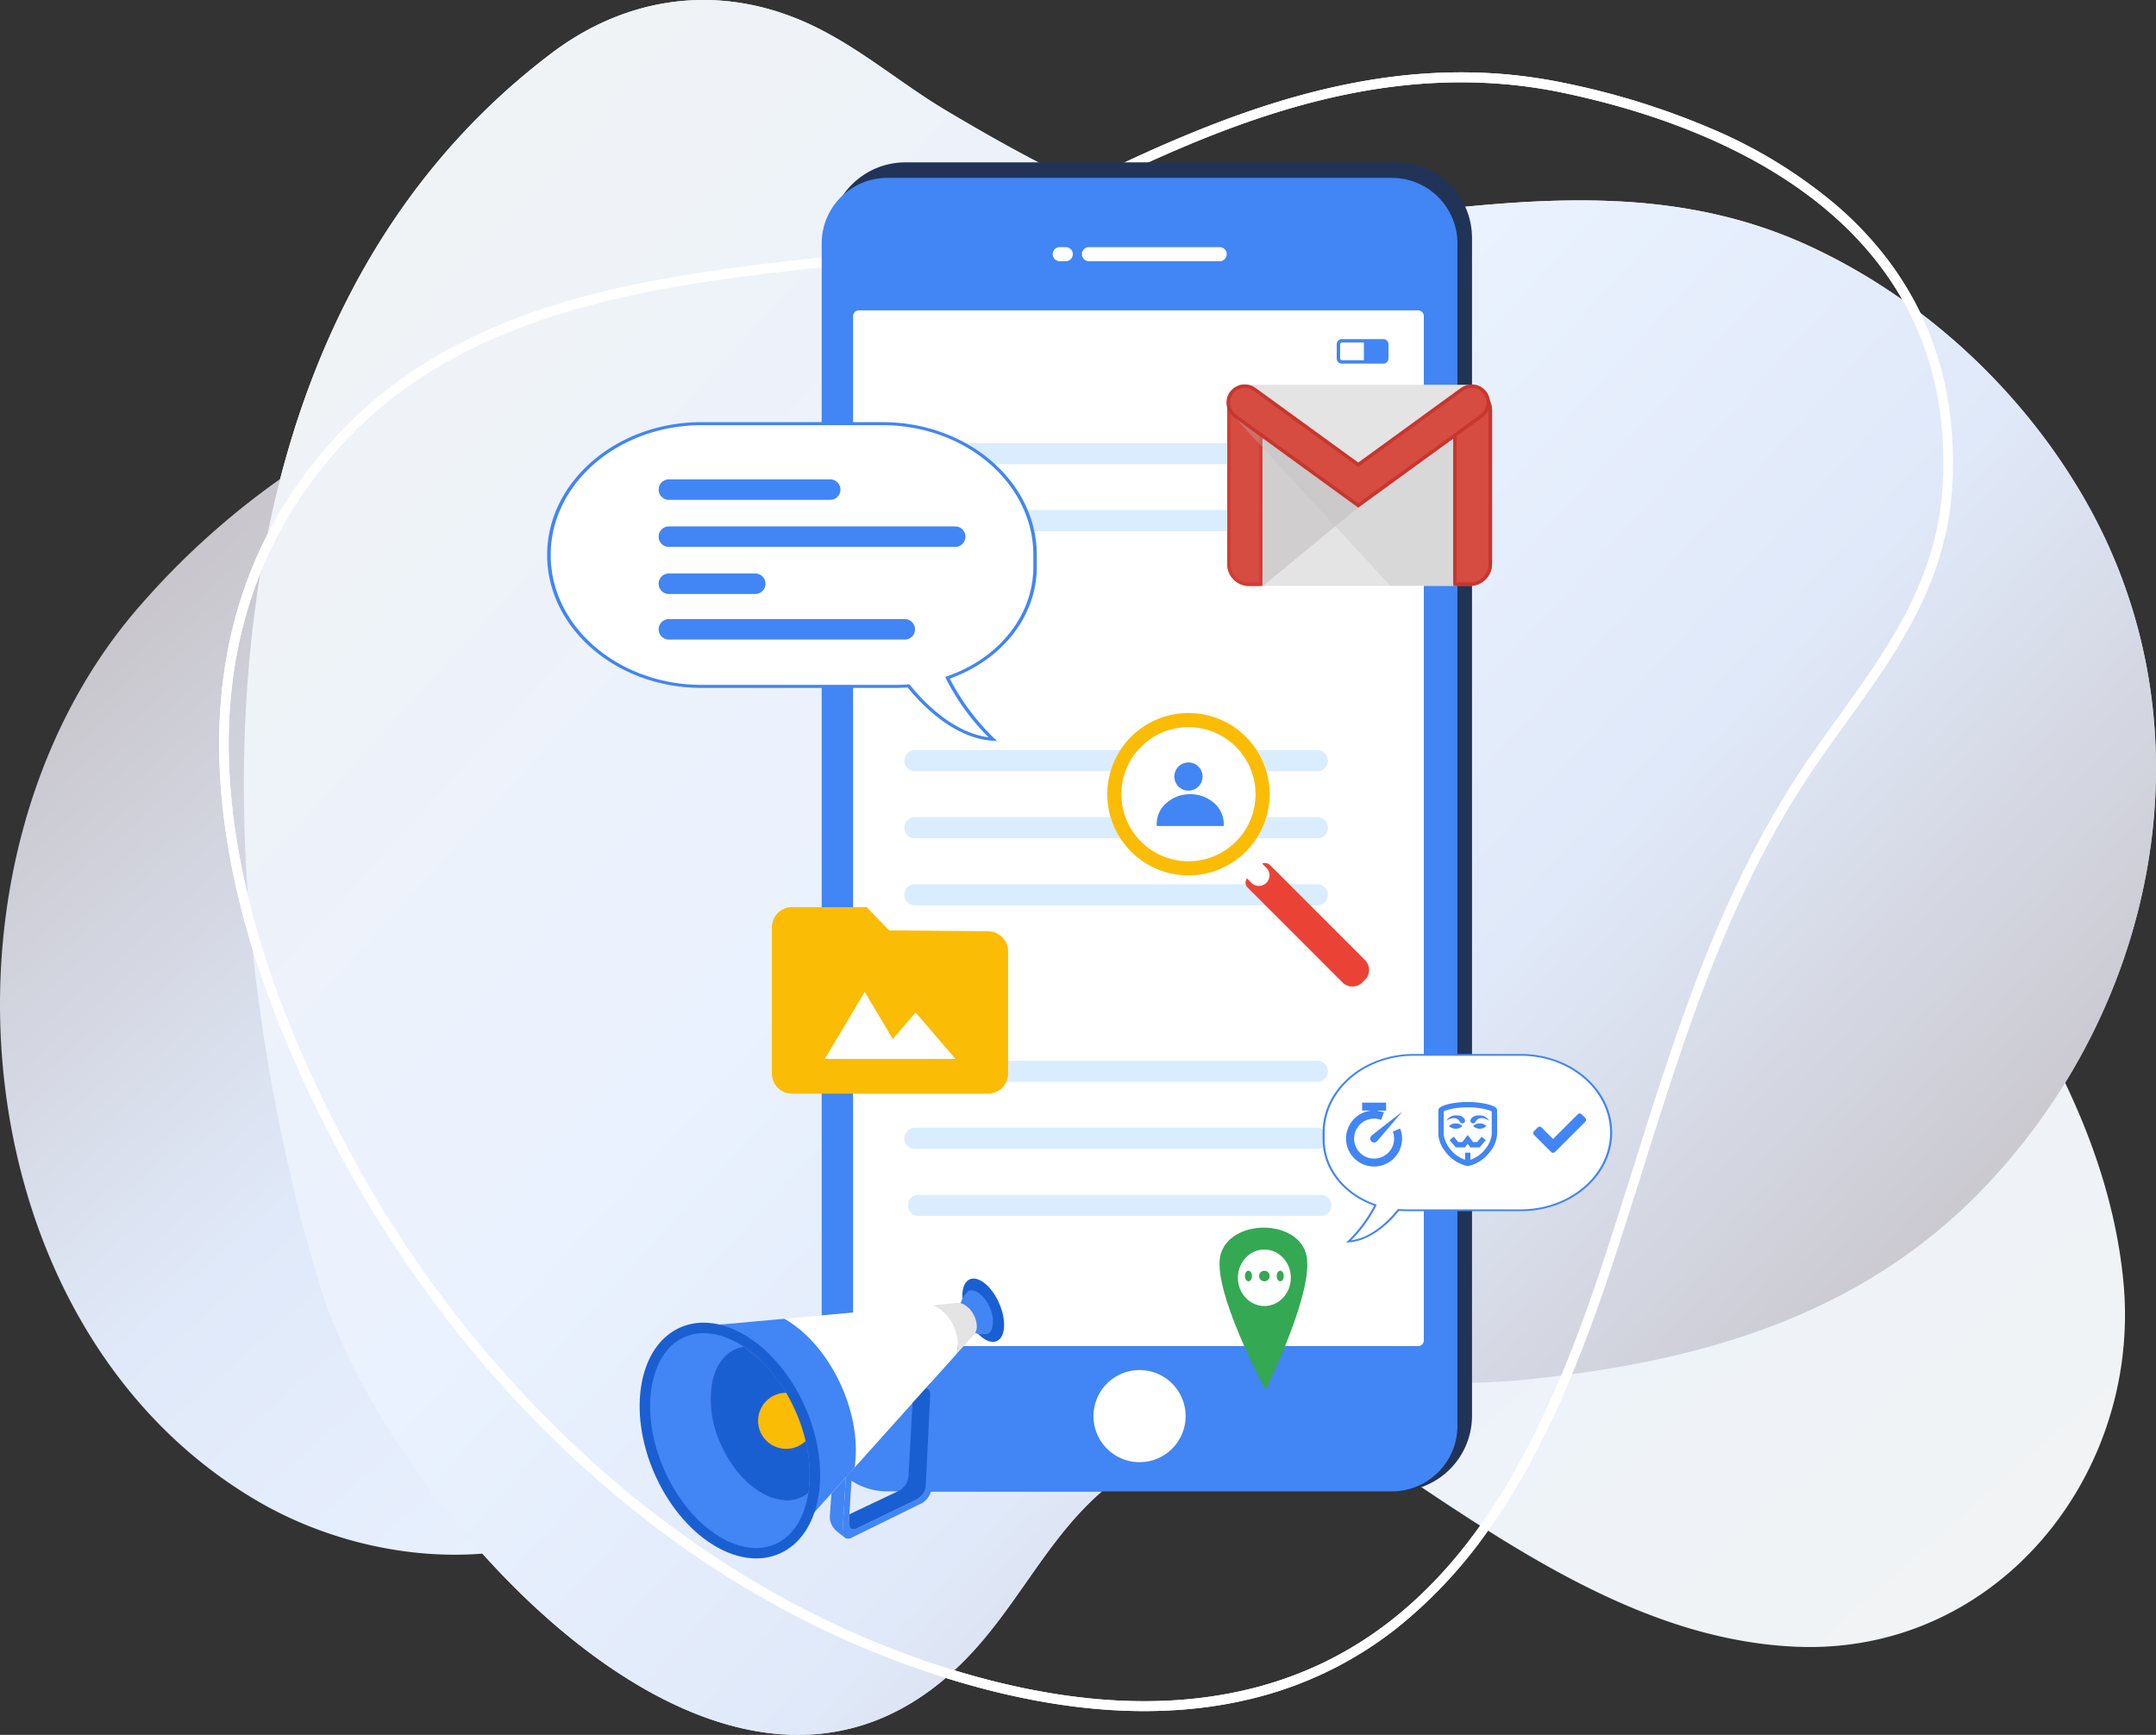 <svg xmlns="http://www.w3.org/2000/svg" xmlns:xlink="http://www.w3.org/1999/xlink" width="610.753" height="491.499" viewBox="0 0 610.753 491.499">
  <rect x="0" y="0" width="610.753" height="491.499" fill="#333333" stroke="none"/>
  <defs>
    <linearGradient id="linear-gradient" x1="0.89" y1="0.956" x2="0" y2="0.14" gradientUnits="objectBoundingBox">
      <stop offset="0" stop-color="#bab0b0"/>
      <stop offset="0.389" stop-color="#e0e9f9"/>
      <stop offset="0.611" stop-color="#eaf2ff"/>
      <stop offset="1" stop-color="#f1f3f4"/>
    </linearGradient>
    <linearGradient id="linear-gradient-2" x1="-0.052" y1="0.122" x2="0.987" y2="0.885" xlink:href="#linear-gradient"/>
  </defs>
  <g id="Group_6144" data-name="Group 6144" transform="translate(-12349 3118)">
    <g id="Group_4695" data-name="Group 4695" transform="translate(12242 -3273)">
      <g id="Group_4679" data-name="Group 4679" transform="translate(107 155)">
        <g id="Group_4648" data-name="Group 4648">
          <g id="Group_4461" data-name="Group 4461">
            <path id="Path_10460" data-name="Path 10460" d="M2455.53,565.67q1.453,5.089,3.177,10.1c21.311,61.948,119.9,174.378,186.157,96.45,12.259-14.42,20.576-31.514,35.262-43.562a137.081,137.081,0,0,1,47.688-25.182c23.573-7.023,45.814-2.921,69.356-5.2,49.078-4.742,95.562-17.345,130.887-53.872,34.852-36.038,53.065-85.394,48.7-133.621a151.606,151.606,0,0,0-17.294-57.985q-1.687-3.157-3.519-6.236c-17.746-29.851-44.927-54.806-76.47-69.458-36.563-16.985-74.326-14.1-113.328-9.592-29.585,3.415-61.418,5.768-89.382-6.561-14.416-6.356-28.37-14.211-41.88-22.229-13.728-8.149-25.776-18.932-40.682-25.407-24.441-10.616-50.045-7.034-71.243,8.973-102.824,77.646-99.337,231.632-67.427,343.382" transform="translate(-2366.643 -207.266)" fill="url(#linear-gradient)"/>
            <path id="Path_10461" data-name="Path 10461" d="M2912.93,675.792c-13.813,33.76-45.948,58.493-85.933,56.759-54.324-2.355-100.11-43.687-144.576-70.32-11.071-6.632-22.438-12.918-34.492-17.594-27.189-10.549-60.878-8.018-87.9,2.023-22.809,8.476-43.354,28.8-62.437,43.718-29.615,23.151-74.472,19.4-106.009,1.11-84.44-48.973-95.881-181.392-34.552-252.8,81.767-95.212,225.489-101.565,335.345-57.551,59.438,23.815,112.784,63.023,154.888,111.126,33.048,37.756,67.618,85.041,72.548,136.983a98.4,98.4,0,0,1-6.884,46.549" transform="translate(-2318.283 -266.03)" fill="url(#linear-gradient-2)"/>
          </g>
        </g>
        <path id="Path_10728" data-name="Path 10728" d="M2857.99,240.7a138.071,138.071,0,0,0-35.732-21.941,214.577,214.577,0,0,0-41.508-12.888c-20.462-4.27-41.306-4.016-63.711.779-18.03,3.858-37.157,10.654-60.2,21.391-21.4,9.97-53.46,23.619-84.735,27.035-22.357,2.439-50.177,5.476-75.4,13.068-27.765,8.357-49.085,21.2-65.183,39.261-1.982,2.227-3.875,4.488-5.625,6.722a122.317,122.317,0,0,0-12.183,18.866q3.688-3.9,7.555-7.572,3.087-4.831,6.749-9.518c1.714-2.189,3.569-4.4,5.513-6.588,28.217-31.659,69.646-42.254,108.4-47.773,10.459-1.49,20.724-2.612,30.481-3.676q2.537-.277,5.074-.638c30.009-4.277,60.075-17.114,80.49-26.629,34.809-16.22,76.553-31.514,122.256-21.978,41.491,8.66,110.666,34.376,107.749,109.335-1.04,26.777-14.017,45.744-28.167,65.439q-.817,1.134-1.635,2.273c-2.511,3.488-5.109,7.1-7.648,10.757-12.728,18.335-23.3,39.253-33.273,65.827-6.232,16.608-11.687,33.944-16.963,50.709-2.905,9.234-5.909,18.78-9.031,28.176-2.7,8.129-5.608,16.346-8.822,24.473-16.421,41.563-40.8,80.772-86.252,94.006-27.776,8.085-60.556,5.717-97.429-7.039-32.65-11.3-63.586-29.816-91-53.954q-.882.18-1.769.339.886-.159,1.769-.339a327.437,327.437,0,0,1-71.91-91.368c-27.625-51.72-51.542-124-14.574-181.834q-3.866,3.672-7.555,7.572c-11.825,22.658-16.225,48.789-13.1,77.976,3.22,30,14.27,62.843,32.85,97.625a340.9,340.9,0,0,0,30.814,47.674,322.77,322.77,0,0,0,38.281,41.538q.808.736,1.621,1.461.888-.142,1.774-.3-.885.159-1.774.3c28.443,25.465,59.97,44.292,93.734,55.97,30.45,10.535,58.19,14.069,82.728,10.574a117.586,117.586,0,0,0,16.3-3.493,106.6,106.6,0,0,0,35.869-18.375,133.271,133.271,0,0,0,26.782-28.682c10.789-15.348,19.078-32.863,25.383-48.714,3.548-8.915,6.467-17.3,8.852-24.478,3.129-9.417,6.135-18.977,9.044-28.221,5.266-16.729,10.708-34.026,16.914-50.564,9.887-26.35,20.359-47.072,32.95-65.213,2.527-3.64,5.118-7.238,7.621-10.717.453-.632.91-1.264,1.361-1.894,14.513-20.185,27.892-39.571,28.972-67.367C2891.93,286.662,2880.92,260.624,2857.99,240.7Z" transform="translate(-2337.561 -182.354)" fill="#fff"/>
      </g>
    </g>
    <g id="Group_4695-2" data-name="Group 4695" transform="translate(12242 -3273)">
      <g id="Group_4679-2" data-name="Group 4679" transform="translate(107 155)">
        <g id="Group_4648-2" data-name="Group 4648">
          <g id="Group_4461-2" data-name="Group 4461">
            <path id="Path_10460-2" data-name="Path 10460" d="M2455.53,565.67q1.453,5.089,3.177,10.1c21.311,61.948,119.9,174.378,186.157,96.45,12.259-14.42,20.576-31.514,35.262-43.562a137.081,137.081,0,0,1,47.688-25.182c23.573-7.023,45.814-2.921,69.356-5.2,49.078-4.742,95.562-17.345,130.887-53.872,34.852-36.038,53.065-85.394,48.7-133.621a151.606,151.606,0,0,0-17.294-57.985q-1.687-3.157-3.519-6.236c-17.746-29.851-44.927-54.806-76.47-69.458-36.563-16.985-74.326-14.1-113.328-9.592-29.585,3.415-61.418,5.768-89.382-6.561-14.416-6.356-28.37-14.211-41.88-22.229-13.728-8.149-25.776-18.932-40.682-25.407-24.441-10.616-50.045-7.034-71.243,8.973-102.824,77.646-99.337,231.632-67.427,343.382" transform="translate(-2366.643 -207.266)" fill="url(#linear-gradient)"/>
            <path id="Path_10461-2" data-name="Path 10461" d="M2912.93,675.792c-13.813,33.76-45.948,58.493-85.933,56.759-54.324-2.355-100.11-43.687-144.576-70.32-11.071-6.632-22.438-12.918-34.492-17.594-27.189-10.549-60.878-8.018-87.9,2.023-22.809,8.476-43.354,28.8-62.437,43.718-29.615,23.151-74.472,19.4-106.009,1.11-84.44-48.973-95.881-181.392-34.552-252.8,81.767-95.212,225.489-101.565,335.345-57.551,59.438,23.815,112.784,63.023,154.888,111.126,33.048,37.756,67.618,85.041,72.548,136.983a98.4,98.4,0,0,1-6.884,46.549" transform="translate(-2318.283 -266.03)" fill="url(#linear-gradient-2)"/>
          </g>
        </g>
        <path id="Path_10728-2" data-name="Path 10728" d="M2857.99,240.7a138.071,138.071,0,0,0-35.732-21.941,214.577,214.577,0,0,0-41.508-12.888c-20.462-4.27-41.306-4.016-63.711.779-18.03,3.858-37.157,10.654-60.2,21.391-21.4,9.97-53.46,23.619-84.735,27.035-22.357,2.439-50.177,5.476-75.4,13.068-27.765,8.357-49.085,21.2-65.183,39.261-1.982,2.227-3.875,4.488-5.625,6.722a122.317,122.317,0,0,0-12.183,18.866q3.688-3.9,7.555-7.572,3.087-4.831,6.749-9.518c1.714-2.189,3.569-4.4,5.513-6.588,28.217-31.659,69.646-42.254,108.4-47.773,10.459-1.49,20.724-2.612,30.481-3.676q2.537-.277,5.074-.638c30.009-4.277,60.075-17.114,80.49-26.629,34.809-16.22,76.553-31.514,122.256-21.978,41.491,8.66,110.666,34.376,107.749,109.335-1.04,26.777-14.017,45.744-28.167,65.439q-.817,1.134-1.635,2.273c-2.511,3.488-5.109,7.1-7.648,10.757-12.728,18.335-23.3,39.253-33.273,65.827-6.232,16.608-11.687,33.944-16.963,50.709-2.905,9.234-5.909,18.78-9.031,28.176-2.7,8.129-5.608,16.346-8.822,24.473-16.421,41.563-40.8,80.772-86.252,94.006-27.776,8.085-60.556,5.717-97.429-7.039-32.65-11.3-63.586-29.816-91-53.954q-.882.18-1.769.339.886-.159,1.769-.339a327.437,327.437,0,0,1-71.91-91.368c-27.625-51.72-51.542-124-14.574-181.834q-3.866,3.672-7.555,7.572c-11.825,22.658-16.225,48.789-13.1,77.976,3.22,30,14.27,62.843,32.85,97.625a340.9,340.9,0,0,0,30.814,47.674,322.77,322.77,0,0,0,38.281,41.538q.808.736,1.621,1.461.888-.142,1.774-.3-.885.159-1.774.3c28.443,25.465,59.97,44.292,93.734,55.97,30.45,10.535,58.19,14.069,82.728,10.574a117.586,117.586,0,0,0,16.3-3.493,106.6,106.6,0,0,0,35.869-18.375,133.271,133.271,0,0,0,26.782-28.682c10.789-15.348,19.078-32.863,25.383-48.714,3.548-8.915,6.467-17.3,8.852-24.478,3.129-9.417,6.135-18.977,9.044-28.221,5.266-16.729,10.708-34.026,16.914-50.564,9.887-26.35,20.359-47.072,32.95-65.213,2.527-3.64,5.118-7.238,7.621-10.717.453-.632.91-1.264,1.361-1.894,14.513-20.185,27.892-39.571,28.972-67.367C2891.93,286.662,2880.92,260.624,2857.99,240.7Z" transform="translate(-2337.561 -182.354)" fill="#fff"/>
      </g>
    </g>
    <g id="Group_6136" data-name="Group 6136" transform="translate(663.668 -1873)">
      <path id="Rectangle_1012" data-name="Rectangle 1012" d="M21.161,0H160.776a21.426,21.426,0,0,1,21.161,21.682V354.833a21.426,21.426,0,0,1-21.161,21.682H21.161A21.426,21.426,0,0,1,0,354.832V21.682A21.426,21.426,0,0,1,21.161,0Z" transform="translate(11920.388 -1199)" fill="#213458"/>
      <path id="Path_11118" data-name="Path 11118" d="M18.579,0H161.513a18.58,18.58,0,0,1,18.58,18.58v334.96a18.579,18.579,0,0,1-18.579,18.579H18.579A18.579,18.579,0,0,1,0,353.539V18.579A18.579,18.579,0,0,1,18.579,0Z" transform="translate(11918.101 -1194.604)" fill="#4285f4"/>
      <path id="Path_11117" data-name="Path 11117" d="M1.627,0h158.42a1.627,1.627,0,0,1,1.627,1.627V291.789a1.627,1.627,0,0,1-1.627,1.627H1.627A1.627,1.627,0,0,1,0,291.788V1.627A1.627,1.627,0,0,1,1.627,0Z" transform="translate(11927 -1157.06)" fill="#fff"/>
      <path id="Path_7953" data-name="Path 7953" d="M10.351,3.989a1.995,1.995,0,1,1,0-3.989H47.3a1.995,1.995,0,1,1,0,3.989ZM3.7,0a1.995,1.995,0,1,1,0,3.989H2A1.995,1.995,0,0,1,2,0Z" transform="translate(11983.5 -1174.987)" fill="#fff" fill-rule="evenodd"/>
      <path id="Path_7954" data-name="Path 7954" d="M13.051,26.1A13.05,13.05,0,1,0,0,13.051,13.05,13.05,0,0,0,13.051,26.1Z" transform="translate(11995.097 -856.859)" fill="#fff" fill-rule="evenodd"/>
      <g id="Group_5728" data-name="Group 5728" transform="translate(0 -2)">
        <line id="Line_298" data-name="Line 298" x2="114" transform="translate(11944.5 -1114.5)" fill="none" stroke="#daedff" stroke-linecap="round" stroke-width="6"/>
        <line id="Line_299" data-name="Line 299" x2="114" transform="translate(11944.5 -1095.5)" fill="none" stroke="#daedff" stroke-linecap="round" stroke-width="6"/>
        <line id="Line_300" data-name="Line 300" x2="114" transform="translate(11944.5 -1027.5)" fill="none" stroke="#daedff" stroke-linecap="round" stroke-width="6"/>
        <line id="Line_301" data-name="Line 301" x2="114" transform="translate(11944.5 -1008.5)" fill="none" stroke="#daedff" stroke-linecap="round" stroke-width="6"/>
        <line id="Line_302" data-name="Line 302" x2="114" transform="translate(11944.5 -989.5)" fill="none" stroke="#daedff" stroke-linecap="round" stroke-width="6"/>
        <line id="Line_303" data-name="Line 303" x2="114" transform="translate(11944.5 -939.5)" fill="none" stroke="#daedff" stroke-linecap="round" stroke-width="6"/>
        <line id="Line_304" data-name="Line 304" x2="114" transform="translate(11944.5 -920.5)" fill="none" stroke="#daedff" stroke-linecap="round" stroke-width="6"/>
        <line id="Line_305" data-name="Line 305" x2="114" transform="translate(11945.5 -901.5)" fill="none" stroke="#daedff" stroke-linecap="round" stroke-width="6"/>
      </g>
      <g id="Group_1705" data-name="Group 1705" transform="translate(11937.628 -1149.426)">
        <path id="Path_7968" data-name="Path 7968" d="M14.234.433ZM1.472.966H7.7V5.983H1.472a.489.489,0,0,1-.353-.147.5.5,0,0,1-.152-.353V1.472A.506.506,0,0,1,1.472.966ZM13.194,0H1.472A1.477,1.477,0,0,0,0,1.472v4.01A1.477,1.477,0,0,0,1.472,6.953H13.194a1.469,1.469,0,0,0,1.007-.4l.033-.03a1.472,1.472,0,0,0,.432-1.04V1.472A1.475,1.475,0,0,0,13.194,0Z" transform="translate(126.372 0.494)" fill="#4285f4" fill-rule="evenodd"/>
      </g>
      <g id="Group_5704" data-name="Group 5704" transform="translate(3007 -1473)">
        <rect id="Rectangle_1308" data-name="Rectangle 1308" width="55" height="44" transform="translate(9036 350)" fill="#e4e4e4"/>
        <path id="Path_13265" data-name="Path 13265" d="M26.988-.236l22.5,27.285H0Z" transform="translate(9063.329 344.359) rotate(90)" fill="#d1cecf"/>
        <g id="Rectangle_1304" data-name="Rectangle 1304" transform="translate(9026 338)" fill="#d74c40" stroke="#d53c34" stroke-width="1">
          <path d="M6.154,0h0A3.846,3.846,0,0,1,10,3.846V56a0,0,0,0,1,0,0H6.154A6.154,6.154,0,0,1,0,49.846V6.154A6.154,6.154,0,0,1,6.154,0Z" stroke="none"/>
          <path d="M6.125.5h0A3.375,3.375,0,0,1,9.5,3.875v51.25a.375.375,0,0,1-.375.375h-3A5.625,5.625,0,0,1,.5,49.875V6.125A5.625,5.625,0,0,1,6.125.5Z" fill="none"/>
        </g>
        <path id="Path_13266" data-name="Path 13266" d="M48.767,0,46.889,62.155H0L.313,43.26Z" transform="matrix(-0.017, -1, 1, -0.017, 9028.894, 394.943)" fill="#bbb" opacity="0.32"/>
        <path id="Polygon_53" data-name="Polygon 53" d="M34,0,68,27H0Z" transform="translate(9097 364) rotate(180)" fill="#e4e4e4"/>
        <g id="Rectangle_1305" data-name="Rectangle 1305" transform="translate(9090 338)" fill="#d74c40" stroke="#c7362f" stroke-width="1">
          <path d="M4.714,0h0A6.286,6.286,0,0,1,11,6.286V49.714A6.286,6.286,0,0,1,4.714,56H0a0,0,0,0,1,0,0V4.714A4.714,4.714,0,0,1,4.714,0Z" stroke="none"/>
          <path d="M4.731.5h0A5.769,5.769,0,0,1,10.5,6.269V49.731A5.769,5.769,0,0,1,4.731,55.5H.885A.385.385,0,0,1,.5,55.115V4.731A4.231,4.231,0,0,1,4.731.5Z" fill="none"/>
        </g>
        <g id="Union_9" data-name="Union 9" transform="translate(9025.771 336.896)" fill="#d74c40">
          <path d="M 37.325 34.304 L 2.425 8.948 C 0.342 7.435 -0.121 4.508 1.393 2.425 C 2.268 1.22 3.682 0.5 5.175 0.5 C 6.165 0.5 7.113 0.808 7.916 1.392 L 37.03 22.545 L 37.324 22.759 L 37.618 22.545 L 66.733 1.392 C 67.536 0.808 68.484 0.5 69.474 0.5 C 70.966 0.5 72.38 1.22 73.256 2.425 C 74.769 4.508 74.306 7.435 72.224 8.948 L 37.325 34.304 Z" stroke="none"/>
          <path d="M 37.325 33.686 L 37.325 33.686 L 71.93 8.544 C 73.789 7.192 74.203 4.579 72.851 2.719 C 72.07 1.643 70.807 1 69.474 1 C 68.59 1 67.744 1.275 67.027 1.796 L 37.912 22.95 L 37.324 23.377 L 36.737 22.95 L 7.622 1.796 C 6.905 1.275 6.059 1 5.175 1 C 3.842 1 2.579 1.643 1.797 2.719 C 0.446 4.579 0.859 7.192 2.719 8.544 L 37.325 33.686 M 37.386 34.967 L 37.325 34.922 L 37.264 34.967 L 37.127 34.778 L 2.131 9.353 C -0.178 7.674 -0.69 4.442 0.988 2.131 C 1.999 0.739 3.576 8.060268737608567e-05 5.175 8.060268737608567e-05 C 6.229 8.060268737608567e-05 7.292 0.321 8.21 0.987 L 37.324 22.141 L 66.439 0.987 C 67.356 0.321 68.42 8.060268737608567e-05 69.474 8.060268737608567e-05 C 71.073 8.060268737608567e-05 72.649 0.739 73.66 2.131 C 75.339 4.442 74.827 7.674 72.518 9.353 L 37.523 34.778 L 37.386 34.967 Z" stroke="none" fill="#c7362f"/>
        </g>
      </g>
      <g id="Group_5706" data-name="Group 5706" transform="translate(4232 -1397)">
        <path id="Rectangle_1309" data-name="Rectangle 1309" d="M2,0H7A2,2,0,0,1,9,2V40a4,4,0,0,1-4,4H4a4,4,0,0,1-4-4V2A2,2,0,0,1,2,0Z" transform="translate(7805.348 402.04) rotate(-45)" fill="#ea4335"/>
        <path id="Rectangle_1310" data-name="Rectangle 1310" d="M0,0H6A0,0,0,0,1,6,0V11a3,3,0,0,1-3,3H3a3,3,0,0,1-3-3V0A0,0,0,0,1,0,0Z" transform="translate(7800.055 394.333) rotate(-45)" fill="#fff"/>
        <g id="Ellipse_404" data-name="Ellipse 404" transform="translate(7767 354)" fill="#fff" stroke="#fbbc05" stroke-width="4">
          <circle cx="23" cy="23" r="23" stroke="none"/>
          <circle cx="23" cy="23" r="21" fill="none"/>
        </g>
        <g id="Group_5705" data-name="Group 5705" transform="translate(-310 -57)">
          <path id="Subtraction_1" data-name="Subtraction 1" d="M18.977,9H.023C.008,8.8,0,8.606,0,8.413A7.9,7.9,0,0,1,2.782,2.464,10.09,10.09,0,0,1,9.5,0a10.09,10.09,0,0,1,6.717,2.464A7.9,7.9,0,0,1,19,8.413c0,.2-.008.393-.023.587h0Z" transform="translate(8091 434)" fill="#4285f4"/>
          <circle id="Ellipse_406" data-name="Ellipse 406" cx="4" cy="4" r="4" transform="translate(8096 425)" fill="#4285f4"/>
        </g>
      </g>
      <g id="Group_5707" data-name="Group 5707" transform="translate(4036 -1342)">
        <g id="Group_2314" data-name="Group 2314" transform="translate(7804.332 216.597)">
          <path id="Path_9093" data-name="Path 9093" d="M1606.75,692.687h-51.188c-23.79,0-43.257,16.747-43.257,37.215s19.467,37.215,43.257,37.215h55.032c1.2,0,2.394-.054,3.573-.146,3.694,4.619,12.776,14.409,23.9,15.116,0,0-8.739-8.232-12.859-17.411,14.5-5.021,24.809-17.257,24.809-31.475v-3.308C1650.015,709.434,1630.55,692.687,1606.75,692.687Z" transform="translate(-1511.809 -692.257)" fill="#fff"/>
          <path id="Path_9094" data-name="Path 9094" d="M1638.176,782.643c-11.268-.716-20.5-10.62-24.107-15.1-1.167.083-2.263.127-3.327.127H1555.71c-24.128,0-43.758-16.888-43.758-37.647s19.631-37.647,43.758-37.647H1606.9c24.128,0,43.758,16.888,43.758,37.647v3.308c0,13.937-9.665,26.339-24.662,31.714a65.816,65.816,0,0,0,12.581,16.888l.85.8Zm-82.464-89.4c-23.576,0-42.757,16.5-42.757,36.784s19.181,36.785,42.757,36.785h55.032c1.125,0,2.281-.047,3.527-.145l.291-.023.174.209c3.271,4.091,11.818,13.474,22.265,14.809a64,64,0,0,1-12.105-16.7l-.174-.4.458-.158c14.879-5.152,24.5-17.352,24.5-31.076v-3.308c0-20.284-19.181-36.784-42.757-36.784Z" transform="translate(-1511.952 -692.381)" fill="#4285f4"/>
        </g>
        <g id="Group_2315" data-name="Group 2315" transform="translate(7835.908 232.808)">
          <path id="Path_9095" data-name="Path 9095" d="M1583.005,709.709h-45.7a2.9,2.9,0,0,1,0-5.8h45.7a2.9,2.9,0,1,1,0,5.8Z" transform="translate(-1534.397 -703.906)" fill="#4285f4"/>
          <path id="Path_9096" data-name="Path 9096" d="M1618.423,719.185H1537.3a2.9,2.9,0,1,1,0-5.8h81.12a2.9,2.9,0,1,1,0,5.8Z" transform="translate(-1534.401 -700.052)" fill="#4285f4"/>
          <path id="Path_9097" data-name="Path 9097" d="M1604.126,737.852h-66.819a2.9,2.9,0,1,1,0-5.8h66.819a2.9,2.9,0,1,1,0,5.8Z" transform="translate(-1534.399 -692.462)" fill="#4285f4"/>
          <path id="Path_9098" data-name="Path 9098" d="M1561.785,728.661H1537.3a2.9,2.9,0,0,1,0-5.8h24.481a2.9,2.9,0,1,1,0,5.8Z" transform="translate(-1534.401 -696.199)" fill="#4285f4"/>
        </g>
      </g>
      <g id="Group_5708" data-name="Group 5708" transform="translate(4141 -1370)">
        <path id="Path_13267" data-name="Path 13267" d="M5.7,0H26.859l6.328,6.579,28.021.264a5.7,5.7,0,0,1,5.7,5.7v34.6a5.7,5.7,0,0,1-5.7,5.7H5.7a5.7,5.7,0,0,1-5.7-5.7V5.7A5.7,5.7,0,0,1,5.7,0Z" transform="translate(7763 382)" fill="#fbbc05"/>
        <path id="Union_10" data-name="Union 10" d="M14.415,19H0L11.292,0l7.95,13.377,6.465-7.531L37,19Z" transform="translate(7778 406)" fill="#fff"/>
      </g>
      <g id="Group_5710" data-name="Group 5710" transform="translate(4282 -1563)">
        <g id="Group_2314-2" data-name="Group 2314" transform="translate(7778 616.597)">
          <path id="Path_9093-2" data-name="Path 9093" d="M1537.892,692.687h30.273c14.07,0,25.583,9.9,25.583,22.01s-11.513,22.01-25.583,22.01h-32.547c-.713,0-1.416-.032-2.113-.086-2.185,2.732-7.556,8.522-14.133,8.94,0,0,5.168-4.868,7.605-10.3-8.575-2.97-14.672-10.206-14.672-18.615v-1.956C1512.3,702.592,1523.816,692.687,1537.892,692.687Z" transform="translate(-1512.011 -692.433)" fill="#fff"/>
          <path id="Path_9094-2" data-name="Path 9094" d="M1519.333,745.764c6.664-.423,12.123-6.281,14.257-8.927.69.049,1.338.075,1.968.075H1568.1c14.27,0,25.879-9.988,25.879-22.265s-11.61-22.265-25.879-22.265h-30.273c-14.27,0-25.879,9.988-25.879,22.265V716.6c0,8.243,5.716,15.577,14.586,18.756a38.924,38.924,0,0,1-7.44,9.988l-.5.474Zm48.771-52.873c13.943,0,25.287,9.76,25.287,21.754S1582.047,736.4,1568.1,736.4h-32.547c-.665,0-1.349-.028-2.086-.085l-.172-.013-.1.124c-1.935,2.42-6.99,7.969-13.168,8.759a37.856,37.856,0,0,0,7.159-9.878l.1-.235-.271-.094c-8.8-3.047-14.487-10.262-14.487-18.379v-1.956c0-12,11.344-21.754,25.287-21.754Z" transform="translate(-1511.952 -692.381)" fill="#4285f4"/>
        </g>
        <g id="Group_5709" data-name="Group 5709" transform="translate(7784.657 630.209)">
          <path id="Icon_open-timer" data-name="Icon open-timer" d="M4.532,0V2.266H6.8v.068A7.937,7.937,0,1,0,15.862,10.2,7.7,7.7,0,0,0,15.3,7.365l-2.062.861A5.452,5.452,0,0,1,13.6,10.22,5.665,5.665,0,1,1,7.931,4.555a5.539,5.539,0,0,1,1.994.363l.77-2.13a9.488,9.488,0,0,0-1.632-.363V2.289H11.33V.023h-6.8Zm11.33,2.629S7.591,9,7.161,9.427a1.108,1.108,0,0,0,0,1.564,1.069,1.069,0,0,0,1.564,0c.453-.453,7.161-8.362,7.161-8.362Z" transform="translate(0 0.145)" fill="#4285f4"/>
          <path id="icons8-anonymous-mask" d="M12.319,3a.756.756,0,0,0-.095.006,22.166,22.166,0,0,0-5.75.678,7.926,7.926,0,0,0-1.591.6,2.482,2.482,0,0,0-.513.346A.882.882,0,0,0,4,5.381v6.91a8.7,8.7,0,0,0,1.969,4.738,10.613,10.613,0,0,0,6.186,4.1.756.756,0,0,0,.328,0,10.612,10.612,0,0,0,6.186-4.1,8.7,8.7,0,0,0,1.969-4.74V5.381a.882.882,0,0,0-.371-.75,2.481,2.481,0,0,0-.513-.346,7.925,7.925,0,0,0-1.591-.6,22.165,22.165,0,0,0-5.747-.678A.756.756,0,0,0,12.319,3Zm0,1.513a20.762,20.762,0,0,1,5.439.628,6.706,6.706,0,0,1,1.284.479.763.763,0,0,1,.084.053v6.617a8.345,8.345,0,0,1-1.668,3.834,9.2,9.2,0,0,1-4.382,3.233V17.342H11.563v2.015A9.2,9.2,0,0,1,7.18,16.124a8.341,8.341,0,0,1-1.668-3.833V5.672A.758.758,0,0,1,5.6,5.619,6.7,6.7,0,0,1,6.88,5.14,20.762,20.762,0,0,1,12.319,4.512ZM9.088,6.781a3.122,3.122,0,0,0-2.82,1.513,4.276,4.276,0,0,1,2.269-.756,2.058,2.058,0,0,1,1.594,1.1h0a.756.756,0,0,0,1.35-.681l0,0C11.438,7.862,11.035,6.781,9.088,6.781Zm6.461,0c-1.957,0-2.356,1.1-2.394,1.174h0a.755.755,0,0,0,1.349.679h0a2.058,2.058,0,0,1,1.594-1.1,4.276,4.276,0,0,1,2.269.756A3.122,3.122,0,0,0,15.549,6.781ZM8.916,9.05a2.606,2.606,0,0,0-1.891.756,2.606,2.606,0,0,0,1.891.756,2.606,2.606,0,0,0,1.891-.756A2.606,2.606,0,0,0,8.916,9.05Zm6.806,0a2.606,2.606,0,0,0-1.891.756,2.741,2.741,0,0,0,3.781,0A2.606,2.606,0,0,0,15.722,9.05Zm-3.4,3.292-1.541,2H9.644l-1.285-1.52L7.2,13.8l1.74,2.055h2.582l.789-1.024.775,1.024h2.6l1.74-2.055-1.155-.978-1.285,1.52H13.842Z" transform="translate(22.134 -3)" fill="#4285f4"/>
          <path id="Icon_awesome-check" data-name="Icon awesome-check" d="M5.082,15.516.219,10.653a.748.748,0,0,1,0-1.058L1.277,8.537a.748.748,0,0,1,1.058,0l3.276,3.276L12.628,4.8a.748.748,0,0,1,1.058,0l1.058,1.058a.748.748,0,0,1,0,1.058l-8.6,8.6A.748.748,0,0,1,5.082,15.516Z" transform="translate(53.015 -1.341)" fill="#4285f4"/>
        </g>
      </g>
      <g id="Group_5620" data-name="Group 5620" transform="matrix(0.998, 0.07, -0.07, 0.998, 11386.014, -1085.197)">
        <g id="Group_2562" data-name="Group 2562" transform="translate(584.742 161.602)">
          <path id="Path_9345" data-name="Path 9345" d="M673.3,161.907c-2.406,1.261-2.375,6.068.072,10.737s6.38,7.433,8.786,6.172,2.375-6.068-.071-10.738S675.707,160.646,673.3,161.907Z" transform="translate(-671.516 -161.602)" fill="#1a5fd2"/>
        </g>
        <g id="Group_2563" data-name="Group 2563" transform="translate(584.33 164.966)">
          <path id="Path_9346" data-name="Path 9346" d="M673.725,168.245a1.609,1.609,0,0,0-.766.173,6.408,6.408,0,0,0-2.247,4.746c.1,1.185,1.563,1.434,2.258,2.758,1.532,2.925.7,3.184,1.963,4.029,1.289.86,3.978.369,4.2.252.872-.456,1.1-1.766,1.157-2.308a9.512,9.512,0,0,0-1.166-5.2C677.592,169.774,675.249,168.245,673.725,168.245Z" transform="translate(-670.702 -168.245)" fill="#4285f4"/>
        </g>
        <g id="Group_2564" data-name="Group 2564" transform="translate(508.231 181.796)">
          <path id="Path_9347" data-name="Path 9347" d="M520.433,201.511c.063-.013.126-.024.191-.033-.036.007-.075.01-.109.018A.583.583,0,0,0,520.433,201.511Z" transform="translate(-520.433 -201.478)" fill="#282f39"/>
        </g>
        <g id="Group_2565" data-name="Group 2565" transform="translate(543.201 235.915)">
          <path id="Path_9348" data-name="Path 9348" d="M589.534,308.425c.022-.025.04-.055.059-.08-.035.049-.069.093-.107.14C589.5,308.464,589.519,308.447,589.534,308.425Z" transform="translate(-589.486 -308.345)" fill="#282f39"/>
        </g>
        <g id="Group_2566" data-name="Group 2566" transform="translate(515.238 169.951)">
          <path id="Path_9349" data-name="Path 9349" d="M603.374,191.311s-15.526,19.953-26.587,34.163c-6.067,7.8-10.792,13.865-10.858,13.952L534.269,188.04l19.715-3.19,41.815-6.76a12.072,12.072,0,0,1,6.158,5.474c.141.258.273.522.4.8A12.04,12.04,0,0,1,603.374,191.311Z" transform="translate(-534.269 -178.089)" fill="#fff"/>
        </g>
        <g id="Group_2567" data-name="Group 2567" transform="translate(515.238 176.711)">
          <path id="Path_9350" data-name="Path 9350" d="M576.787,232.063c-6.067,7.8-10.792,13.865-10.858,13.952l-31.661-51.387,19.715-3.19c6.715,3.216,13.187,9.749,17.618,18.206C575.486,217.063,577.314,224.984,576.787,232.063Z" transform="translate(-534.269 -191.438)" fill="#4285f4"/>
        </g>
        <g id="Group_2571" data-name="Group 2571" transform="translate(551.706 192.081)">
          <g id="Group_2568" data-name="Group 2568" transform="translate(0 28.219)">
            <path id="Path_9351" data-name="Path 9351" d="M610.036,277.51l-3.755,4.84v6.216a5.276,5.276,0,0,0,2.291,4.349l2.341,1.641a2.35,2.35,0,0,1-.727-1.927Z" transform="translate(-606.281 -277.51)" fill="#4285f4"/>
          </g>
          <g id="Group_2569" data-name="Group 2569" transform="translate(3.755 0)">
            <path id="Path_9352" data-name="Path 9352" d="M636.541,222.075a2.249,2.249,0,0,0-.9-.287l-1.183,1.525c.791-.064,1.373.536,1.419,1.622,0,0,.554,25.9.551,25.98a4.915,4.915,0,0,1-.657,2.232,4.46,4.46,0,0,1-1.47,1.624l-16.491,9.466c-1.239.778-2.3.2-2.357-1.281l-.137-15.042c-.311.4-1.4,1.8-1.623,2.093l.15,15.4a1.846,1.846,0,0,0,.974,1.779,1.926,1.926,0,0,0,1.757-.291l19.113-11.107a5.132,5.132,0,0,0,1.589-1.689,5.617,5.617,0,0,0,.88-3.048l-.642-27.2A1.772,1.772,0,0,0,636.541,222.075Z" transform="translate(-613.695 -221.788)" fill="#4285f4"/>
          </g>
          <g id="Group_2570" data-name="Group 2570" transform="translate(5.495 1.52)">
            <path id="Path_9353" data-name="Path 9353" d="M636.156,224.794l-3.414,4.386s.323,20.549.323,20.65a5.168,5.168,0,0,1-2.47,4.428l-13.464,7.587.02,2.593c.059,1.484,1.118,2.059,2.357,1.281L636,256.252a4.806,4.806,0,0,0,2.128-3.856c0-.077-.552-25.98-.552-25.98C637.53,225.33,636.948,224.731,636.156,224.794Z" transform="translate(-617.132 -224.79)" fill="#1a5fd2"/>
          </g>
        </g>
        <g id="Group_2572" data-name="Group 2572" transform="translate(576.766 168.754)">
          <path id="Path_9354" data-name="Path 9354" d="M666.872,178.12a6.871,6.871,0,0,0-2.416-2c-.086-.043-.173-.081-.26-.115-.029-.012-.052-.02-.08-.033-.059-.019-.12-.039-.178-.062-.032-.011-.062-.017-.1-.027a1.168,1.168,0,0,0-.156-.043c-.035-.01-.065-.019-.1-.025s-.092-.021-.136-.029a.022.022,0,0,1-.012,0c-.033-.006-.066-.013-.1-.016a1.3,1.3,0,0,0-.143-.019c-.034-.005-.068-.009-.1-.011l-.139-.008a.44.44,0,0,1-.092,0c-.046,0-.091.007-.136.011-.027,0-.056,0-.086,0a1.272,1.272,0,0,0-.14.019.518.518,0,0,0-.061.009l-.71.122q-2.985.516-5.972,1.034a12.052,12.052,0,0,1,6.158,5.476c.142.258.273.523.4.8a12.048,12.048,0,0,1,1.017,6.953q2.071-2.667,4.147-5.335c.143-.187.287-.37.433-.557a.009.009,0,0,0,0-.006,1.369,1.369,0,0,0,.128-.177.3.3,0,0,0,.024-.046c.03-.049.059-.1.086-.151.011-.023.024-.049.036-.072.018-.047.039-.091.059-.137.01-.029.021-.057.031-.087s.033-.093.048-.144c.008-.029.019-.061.025-.092.016-.049.029-.1.042-.15,0-.032.012-.065.017-.1a1.165,1.165,0,0,0,.026-.166.7.7,0,0,0,.015-.1c.009-.061.013-.126.016-.185,0-.033.006-.06.01-.089,0-.1.006-.191,0-.291a7.052,7.052,0,0,0-1.289-3.694C667.1,178.414,666.983,178.265,666.872,178.12Z" transform="translate(-655.766 -175.724)" fill="#e4e4e4"/>
        </g>
        <g id="Group_2573" data-name="Group 2573" transform="translate(495.712 179.372)">
          <path id="Path_9355" data-name="Path 9355" d="M505.756,198.536c-11.41,5.976-13.393,24.69-4.432,41.8s25.477,26.133,36.887,20.155,13.393-24.691,4.431-41.8S517.165,192.559,505.756,198.536Z" transform="translate(-495.712 -196.691)" fill="#1a5fd2"/>
        </g>
        <g id="Group_2574" data-name="Group 2574" transform="translate(498.683 182.347)">
          <path id="Path_9356" data-name="Path 9356" d="M516.371,202.567a13.5,13.5,0,0,0-6.339,1.5c-4.609,2.415-7.549,7.53-8.277,14.4-.776,7.318,1.036,15.639,5.1,23.4,6.394,12.205,17.056,20.425,26.531,20.425h0a13.535,13.535,0,0,0,6.34-1.524c4.609-2.416,7.548-7.54,8.277-14.415.776-7.317-1.036-15.625-5.1-23.385C536.509,210.77,525.847,202.567,516.371,202.567Z" transform="translate(-501.578 -202.567)" fill="#4285f4"/>
        </g>
        <g id="Group_2575" data-name="Group 2575" transform="translate(515.668 185.432)">
          <path id="Path_9357" data-name="Path 9357" d="M543.523,208.659a9.133,9.133,0,0,0-2.335.848c-3.308,1.732-5.42,5.4-5.944,10.339a29.994,29.994,0,0,0,3.662,16.736c4.591,8.758,12.242,14.6,19.041,14.6a9.685,9.685,0,0,0,4.554-1.034,9.361,9.361,0,0,0,2.126-1.535c.58-7.133-1.245-15.138-5.167-22.628C555.4,218.24,549.623,212.106,543.523,208.659Z" transform="translate(-535.119 -208.659)" fill="#6e6fda"/>
        </g>
        <g id="Group_2576" data-name="Group 2576" transform="translate(515.668 185.432)">
          <path id="Path_9358" data-name="Path 9358" d="M559.46,225.983a49.8,49.8,0,0,0-3.115-5.16,40,40,0,0,0-12.822-12.164,9.133,9.133,0,0,0-2.335.848c-3.308,1.732-5.42,5.4-5.944,10.339a29.994,29.994,0,0,0,3.662,16.736c4.591,8.758,12.242,14.6,19.041,14.6a9.685,9.685,0,0,0,4.554-1.034,9.361,9.361,0,0,0,2.126-1.535,38.647,38.647,0,0,0-1.81-14.557A48.721,48.721,0,0,0,559.46,225.983Z" transform="translate(-535.119 -208.659)" fill="#1a5fd2"/>
        </g>
        <g id="Group_2577" data-name="Group 2577" transform="translate(529.541 197.596)">
          <path id="Path_9359" data-name="Path 9359" d="M569.865,232.678a7.935,7.935,0,1,0,6.472,13.231,48.721,48.721,0,0,0-3.357-8.071A49.792,49.792,0,0,0,569.865,232.678Z" transform="translate(-562.512 -232.678)" fill="#fbbc05"/>
        </g>
      </g>
      <g id="Group_5713" data-name="Group 5713" transform="translate(302 -87)">
        <path id="Path_13268" data-name="Path 13268" d="M12.437,0S27.485,29.035,24.476,38.713,3.408,48.392.4,38.713,12.437,0,12.437,0Z" transform="matrix(-1, 0.017, -0.017, -1, 11754.278, -764.434)" fill="#34a853"/>
        <ellipse id="Ellipse_407" data-name="Ellipse 407" cx="7.5" cy="8" rx="7.5" ry="8" transform="translate(11734 -804)" fill="#fff"/>
        <g id="Group_5712" data-name="Group 5712" transform="translate(11735.774 -798.248)">
          <ellipse id="Ellipse_408" data-name="Ellipse 408" cx="1" cy="1.5" rx="1" ry="1.5" transform="translate(0.226 0.248)" fill="#34a853"/>
          <circle id="Ellipse_409" data-name="Ellipse 409" cx="1.5" cy="1.5" r="1.5" transform="translate(4.226 0.248)" fill="#34a853"/>
          <ellipse id="Ellipse_410" data-name="Ellipse 410" cx="1" cy="1.5" rx="1" ry="1.5" transform="translate(9.226 0.248)" fill="#34a853"/>
        </g>
      </g>
    </g>
  </g>
</svg>
